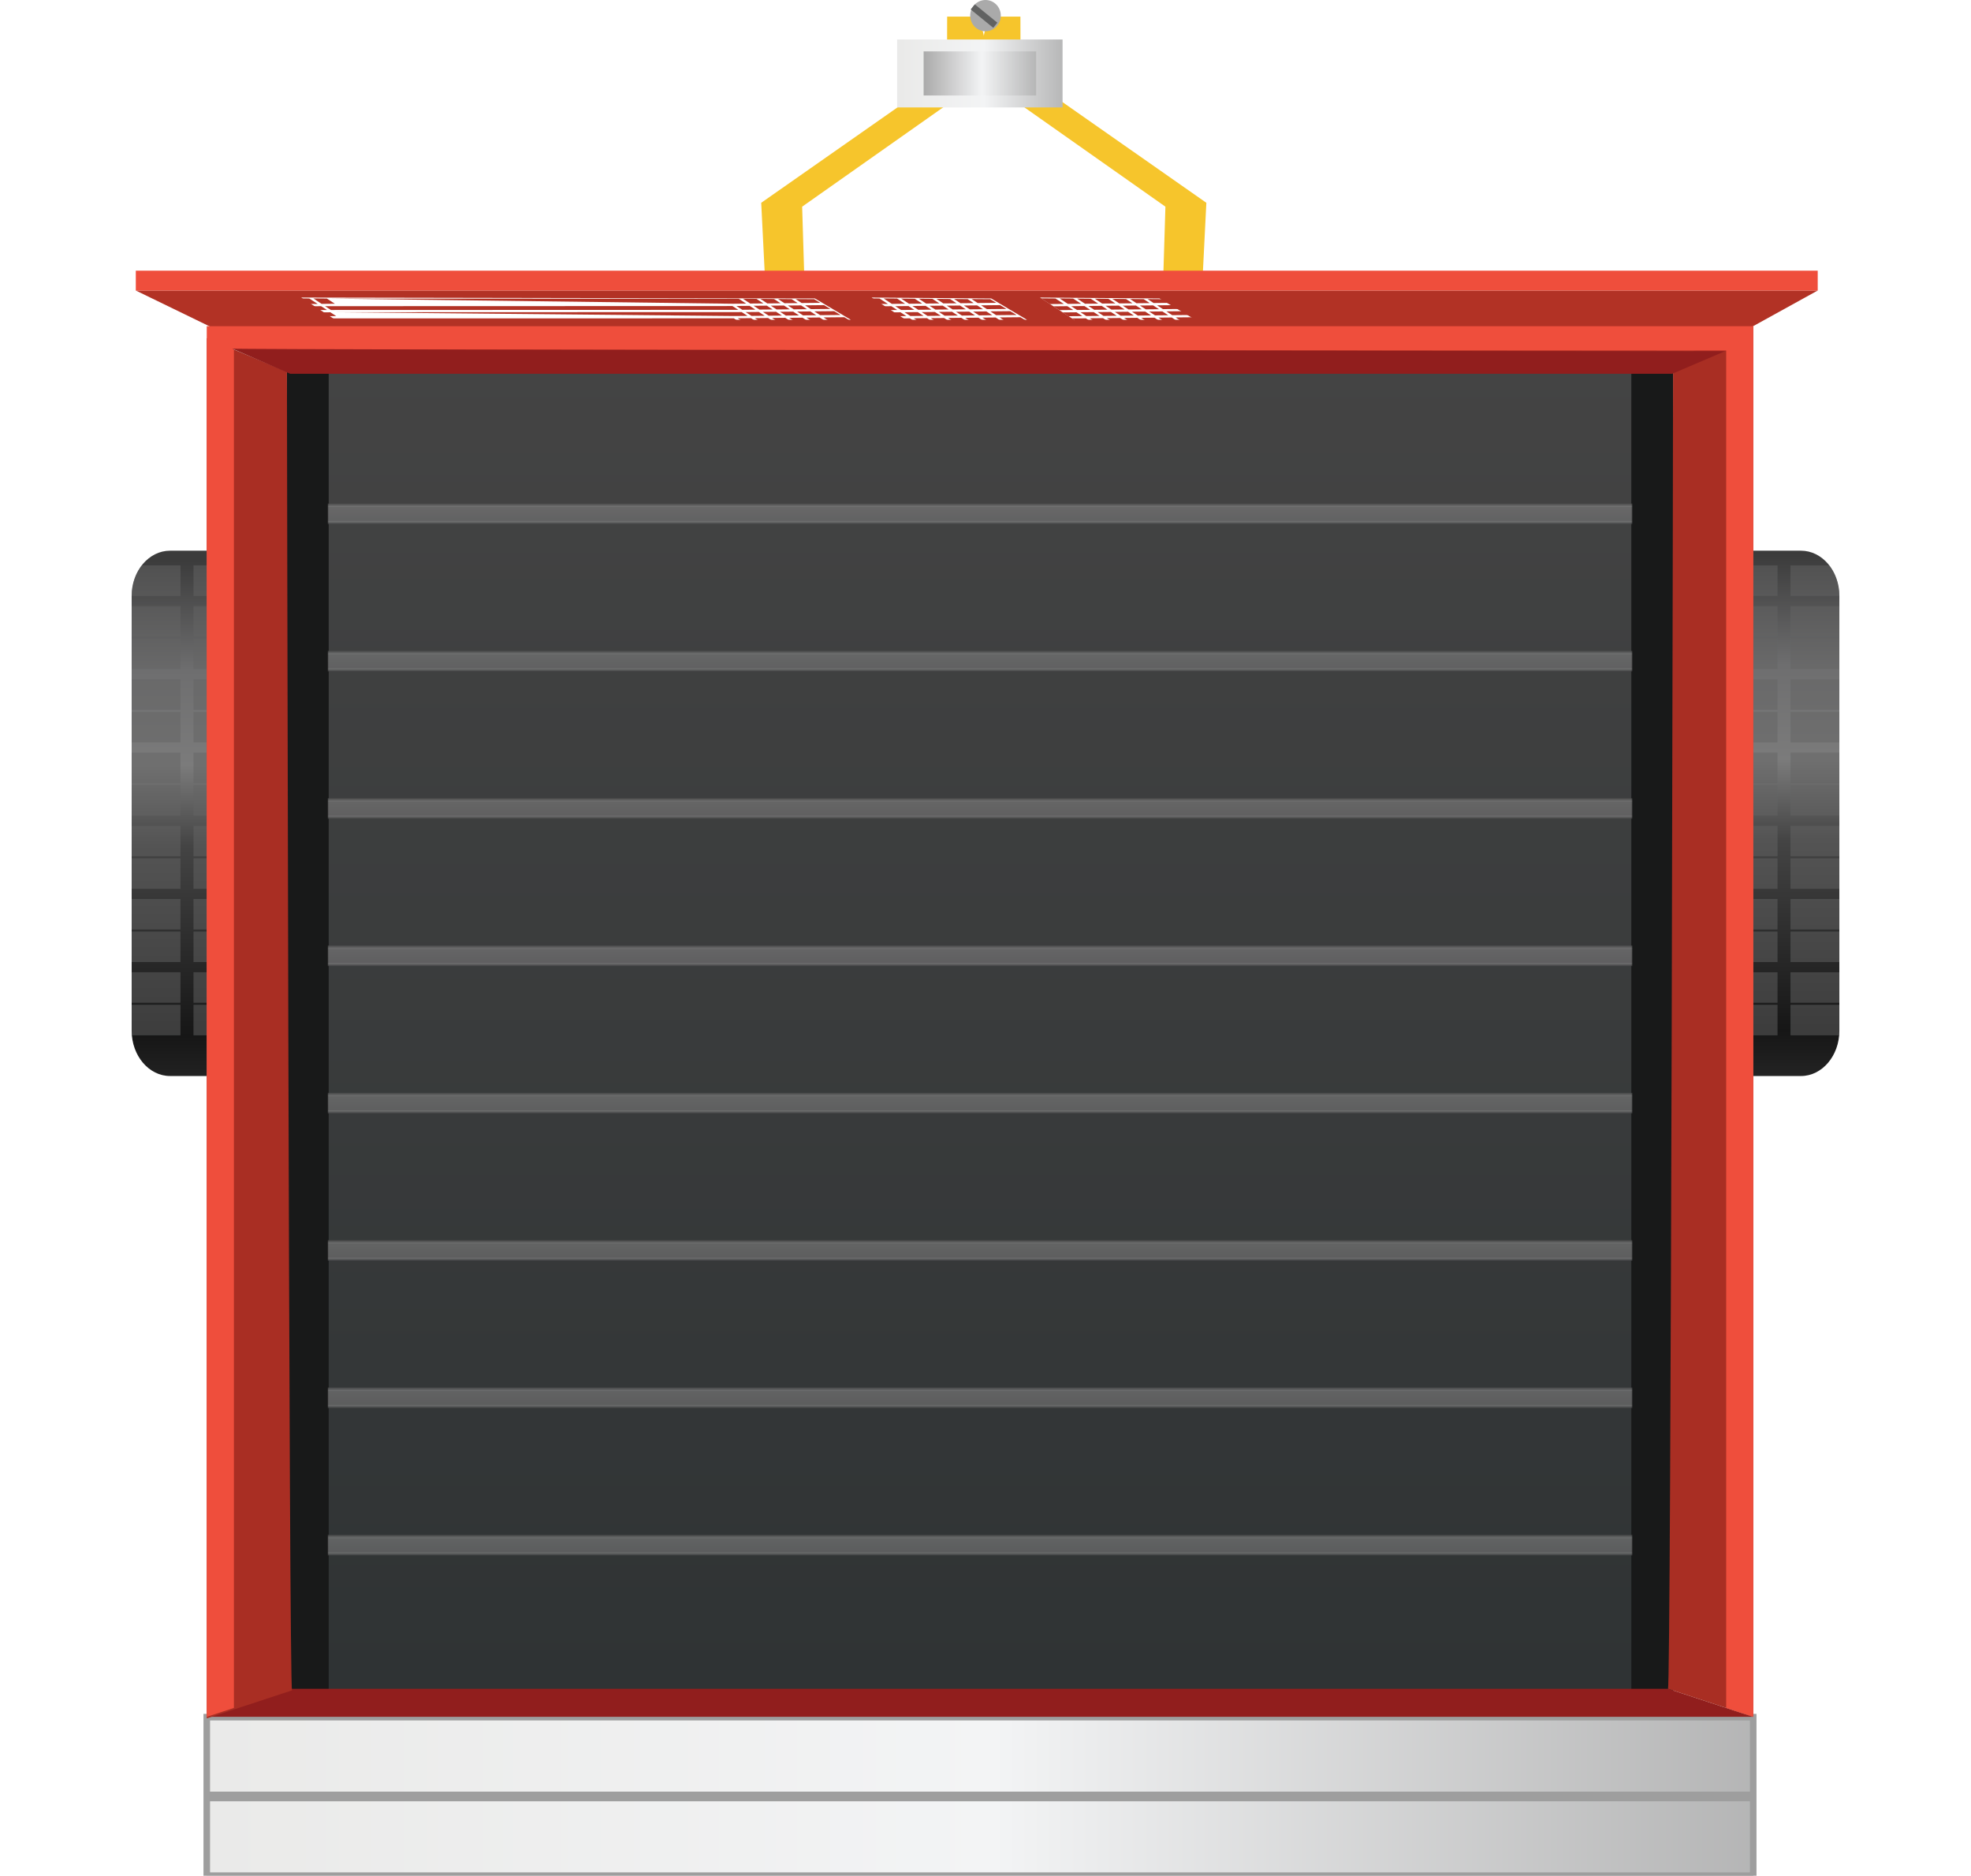 <?xml version="1.0" encoding="utf-8"?>
<!-- Generator: Adobe Illustrator 24.2.3, SVG Export Plug-In . SVG Version: 6.00 Build 0)  -->
<svg version="1.1" id="Layer_1" xmlns="http://www.w3.org/2000/svg" xmlns:xlink="http://www.w3.org/1999/xlink" x="0px" y="0px"
	 viewBox="0 0 300 285.44" style="enable-background:new 0 0 300 285.44;" xml:space="preserve">
<style type="text/css">
	.st0{fill:url(#Path_6473_1_);}
	.st1{fill:#636464;}
	.st2{opacity:0.5;}
	.st3{fill:url(#Path_6476_1_);}
	.st4{fill:#F6C52C;}
	.st5{fill:#E8E7E7;}
	.st6{fill:#181919;}
	.st7{fill:url(#Rectangle_24235_1_);}
	.st8{fill:#B23225;}
	.st9{fill:url(#Rectangle_24236_1_);stroke:#9E9E9E;}
	.st10{fill:#911E1D;}
	.st11{fill:#A92E23;}
	.st12{clip-path:url(#SVGID_2_);}
	.st13{fill:#EF4E3C;}
	.st14{clip-path:url(#SVGID_4_);}
	.st15{fill:#9E9E9E;}
	.st16{opacity:0.61;fill:url(#Rectangle_24240_2_);enable-background:new    ;}
	.st17{opacity:0.61;fill:url(#Rectangle_24240_3_);enable-background:new    ;}
	.st18{opacity:0.61;fill:url(#Rectangle_24241_1_);enable-background:new    ;}
	.st19{opacity:0.61;fill:url(#Rectangle_24242_1_);enable-background:new    ;}
	.st20{opacity:0.61;fill:url(#Rectangle_24243_1_);enable-background:new    ;}
	.st21{opacity:0.61;fill:url(#Rectangle_24244_1_);enable-background:new    ;}
	.st22{opacity:0.61;fill:url(#Rectangle_24245_1_);enable-background:new    ;}
	.st23{opacity:0.61;fill:url(#Rectangle_24246_1_);enable-background:new    ;}
	.st24{fill:url(#Rectangle_24247_2_);}
	.st25{fill:url(#Rectangle_24248_2_);}
	.st26{fill:#AAAAAA;}
	.st27{fill:none;stroke:#616262;}
</style>
<g id="Group_5523" transform="translate(144.047 176.012)">
	<g id="Group_5522" transform="translate(0 0)">
		<rect id="Rectangle_24157" x="107.97" y="-85.33" width="1.9" height="67.9"/>
		<g id="Group_5521" transform="translate(1.216 0)">
			
				<linearGradient id="Path_6473_1_" gradientUnits="userSpaceOnUse" x1="-3953.147" y1="-2199.838" x2="-3953.147" y2="-2199.036" gradientTransform="matrix(33.784 0 0 100.672 133675.078 221370.781)">
				<stop  offset="0" style="stop-color:#3B3B3B"/>
				<stop  offset="0.21" style="stop-color:#6E6E6F"/>
				<stop  offset="0.388" style="stop-color:#7B7B7B"/>
				<stop  offset="0.54" style="stop-color:#444444"/>
				<stop  offset="0.898" style="stop-color:#161616"/>
				<stop  offset="1" style="stop-color:#262626"/>
			</linearGradient>
			<path id="Path_6473" class="st0" d="M128.86-92.21h-14.58c-3.22,0-5.84,3.08-5.84,6.88v66.17c0,3.8,2.62,6.89,5.84,6.89h14.58
				c3.22,0,5.84-3.09,5.84-6.89v-66.17C134.7-89.14,132.08-92.21,128.86-92.21z"/>
			<g id="Group_5515" transform="translate(0 2.826)">
				<path id="Path_6474" class="st1" d="M108.44-88.16h6.69v-4.64h-5.14C108.97-91.48,108.43-89.84,108.44-88.16z"/>
				<rect id="Rectangle_24158" x="107.7" y="-81.66" class="st1" width="7.43" height="4.64"/>
				<rect id="Rectangle_24159" x="107.7" y="-70.51" class="st1" width="7.43" height="4.64"/>
				<rect id="Rectangle_24160" x="107.7" y="-59.37" class="st1" width="7.43" height="4.64"/>
				<rect id="Rectangle_24161" x="107.7" y="-48.22" class="st1" width="7.43" height="4.64"/>
				<rect id="Rectangle_24162" x="107.7" y="-37.08" class="st1" width="7.43" height="4.64"/>
				<rect id="Rectangle_24163" x="107.7" y="-25.93" class="st1" width="7.43" height="4.64"/>
			</g>
			<g id="Group_5516" transform="translate(25.174 2.826)" class="st2">
				<path id="Path_6475" class="st1" d="M102.09-92.8v4.64h7.43c0.01-1.68-0.54-3.31-1.55-4.64H102.09z"/>
				<rect id="Rectangle_24164" x="102.09" y="-81.66" class="st1" width="7.43" height="4.64"/>
				<rect id="Rectangle_24165" x="102.09" y="-70.51" class="st1" width="7.43" height="4.64"/>
				<rect id="Rectangle_24166" x="102.09" y="-59.37" class="st1" width="7.43" height="4.64"/>
				<rect id="Rectangle_24167" x="102.09" y="-48.22" class="st1" width="7.43" height="4.64"/>
				<rect id="Rectangle_24168" x="102.09" y="-37.08" class="st1" width="7.43" height="4.64"/>
				<rect id="Rectangle_24169" x="102.09" y="-25.93" class="st1" width="7.43" height="4.64"/>
			</g>
			<g id="Group_5517" transform="translate(13.067 10.622)" class="st2">
				<rect id="Rectangle_24170" x="104.79" y="-94.4" class="st1" width="7.43" height="4.64"/>
				<rect id="Rectangle_24171" x="104.79" y="-83.26" class="st1" width="7.43" height="4.64"/>
				<rect id="Rectangle_24172" x="104.79" y="-72.11" class="st1" width="7.43" height="4.64"/>
				<rect id="Rectangle_24173" x="104.79" y="-60.97" class="st1" width="7.43" height="4.64"/>
				<rect id="Rectangle_24174" x="104.79" y="-49.83" class="st1" width="7.43" height="4.64"/>
				<rect id="Rectangle_24175" x="104.79" y="-38.68" class="st1" width="7.43" height="4.64"/>
			</g>
			<g id="Group_5518" transform="translate(13.067 2.826)" class="st2">
				<rect id="Rectangle_24176" x="104.79" y="-92.8" class="st1" width="7.43" height="4.64"/>
				<rect id="Rectangle_24177" x="104.79" y="-81.66" class="st1" width="7.43" height="4.64"/>
				<rect id="Rectangle_24178" x="104.79" y="-70.51" class="st1" width="7.43" height="4.64"/>
				<rect id="Rectangle_24179" x="104.79" y="-59.37" class="st1" width="7.43" height="4.64"/>
				<rect id="Rectangle_24180" x="104.79" y="-48.22" class="st1" width="7.43" height="4.64"/>
				<rect id="Rectangle_24181" x="104.79" y="-37.08" class="st1" width="7.43" height="4.64"/>
				<rect id="Rectangle_24182" x="104.79" y="-25.93" class="st1" width="7.43" height="4.64"/>
			</g>
			<g id="Group_5519" transform="translate(25.174 10.622)" class="st2">
				<rect id="Rectangle_24183" x="102.09" y="-94.4" class="st1" width="7.43" height="4.64"/>
				<rect id="Rectangle_24184" x="102.09" y="-83.26" class="st1" width="7.43" height="4.64"/>
				<rect id="Rectangle_24185" x="102.09" y="-72.11" class="st1" width="7.43" height="4.64"/>
				<rect id="Rectangle_24186" x="102.09" y="-60.97" class="st1" width="7.43" height="4.64"/>
				<rect id="Rectangle_24187" x="102.09" y="-49.83" class="st1" width="7.43" height="4.64"/>
				<rect id="Rectangle_24188" x="102.09" y="-38.68" class="st1" width="7.43" height="4.64"/>
			</g>
			<g id="Group_5520" transform="translate(0 10.622)">
				<rect id="Rectangle_24189" x="107.7" y="-94.4" class="st1" width="7.43" height="4.64"/>
				<rect id="Rectangle_24190" x="107.7" y="-83.26" class="st1" width="7.43" height="4.64"/>
				<rect id="Rectangle_24191" x="107.7" y="-72.11" class="st1" width="7.43" height="4.64"/>
				<rect id="Rectangle_24192" x="107.7" y="-60.97" class="st1" width="7.43" height="4.64"/>
				<rect id="Rectangle_24193" x="107.7" y="-49.83" class="st1" width="7.43" height="4.64"/>
				<rect id="Rectangle_24194" x="107.7" y="-38.68" class="st1" width="7.43" height="4.64"/>
			</g>
		</g>
	</g>
</g>
<g id="Group_5532" transform="translate(0 176.012)">
	<g id="Group_5531" transform="translate(0 0)">
		<rect id="Rectangle_24195" x="46.09" y="-85.33" width="1.9" height="67.9"/>
		<g id="Group_5530" transform="translate(0 0)">
			
				<linearGradient id="Path_6476_1_" gradientUnits="userSpaceOnUse" x1="-3665.216" y1="-2199.838" x2="-3665.216" y2="-2199.036" gradientTransform="matrix(33.783 0 0 100.672 123855.172 221370.781)">
				<stop  offset="0" style="stop-color:#3B3B3B"/>
				<stop  offset="0.21" style="stop-color:#6E6E6F"/>
				<stop  offset="0.388" style="stop-color:#7B7B7B"/>
				<stop  offset="0.54" style="stop-color:#444444"/>
				<stop  offset="0.898" style="stop-color:#161616"/>
				<stop  offset="1" style="stop-color:#262626"/>
			</linearGradient>
			<path id="Path_6476" class="st3" d="M25.88-92.21h14.58c3.22,0,5.84,3.08,5.84,6.88v66.17c0,3.8-2.62,6.89-5.84,6.89H25.88
				c-3.22,0-5.84-3.09-5.84-6.89v-66.17C20.04-89.14,22.66-92.21,25.88-92.21z"/>
			<g id="Group_5524" transform="translate(25.174 2.826)">
				<path id="Path_6477" class="st1" d="M21.13-88.16h-6.69v-4.64h5.14C20.59-91.48,21.14-89.84,21.13-88.16z"/>
				<rect id="Rectangle_24196" x="14.43" y="-81.66" class="st1" width="7.43" height="4.64"/>
				<rect id="Rectangle_24197" x="14.43" y="-70.51" class="st1" width="7.43" height="4.64"/>
				<rect id="Rectangle_24198" x="14.43" y="-59.37" class="st1" width="7.43" height="4.64"/>
				<rect id="Rectangle_24199" x="14.43" y="-48.22" class="st1" width="7.43" height="4.64"/>
				<rect id="Rectangle_24200" x="14.43" y="-37.08" class="st1" width="7.43" height="4.64"/>
				<rect id="Rectangle_24201" x="14.43" y="-25.93" class="st1" width="7.43" height="4.64"/>
			</g>
			<g id="Group_5525" transform="translate(0 2.826)" class="st2">
				<path id="Path_6478" class="st1" d="M27.47-92.8v4.64h-7.43c-0.01-1.68,0.54-3.31,1.55-4.64H27.47z"/>
				<rect id="Rectangle_24202" x="20.04" y="-81.66" class="st1" width="7.43" height="4.64"/>
				<rect id="Rectangle_24203" x="20.04" y="-70.51" class="st1" width="7.43" height="4.64"/>
				<rect id="Rectangle_24204" x="20.04" y="-59.37" class="st1" width="7.43" height="4.64"/>
				<rect id="Rectangle_24205" x="20.04" y="-48.22" class="st1" width="7.43" height="4.64"/>
				<rect id="Rectangle_24206" x="20.04" y="-37.08" class="st1" width="7.43" height="4.64"/>
				<rect id="Rectangle_24207" x="20.04" y="-25.93" class="st1" width="7.43" height="4.64"/>
			</g>
			<g id="Group_5526" transform="translate(12.11 10.622)" class="st2">
				<rect id="Rectangle_24208" x="17.34" y="-94.4" class="st1" width="7.43" height="4.64"/>
				<rect id="Rectangle_24209" x="17.34" y="-83.26" class="st1" width="7.43" height="4.64"/>
				<rect id="Rectangle_24210" x="17.34" y="-72.11" class="st1" width="7.43" height="4.64"/>
				<rect id="Rectangle_24211" x="17.34" y="-60.97" class="st1" width="7.43" height="4.64"/>
				<rect id="Rectangle_24212" x="17.34" y="-49.83" class="st1" width="7.43" height="4.64"/>
				<rect id="Rectangle_24213" x="17.34" y="-38.68" class="st1" width="7.43" height="4.64"/>
			</g>
			<g id="Group_5527" transform="translate(12.11 2.826)" class="st2">
				<rect id="Rectangle_24214" x="17.34" y="-92.8" class="st1" width="7.43" height="4.64"/>
				<rect id="Rectangle_24215" x="17.34" y="-81.66" class="st1" width="7.43" height="4.64"/>
				<rect id="Rectangle_24216" x="17.34" y="-70.51" class="st1" width="7.43" height="4.64"/>
				<rect id="Rectangle_24217" x="17.34" y="-59.37" class="st1" width="7.43" height="4.64"/>
				<rect id="Rectangle_24218" x="17.34" y="-48.22" class="st1" width="7.43" height="4.64"/>
				<rect id="Rectangle_24219" x="17.34" y="-37.08" class="st1" width="7.43" height="4.64"/>
				<rect id="Rectangle_24220" x="17.34" y="-25.93" class="st1" width="7.43" height="4.64"/>
			</g>
			<g id="Group_5528" transform="translate(0 10.622)" class="st2">
				<rect id="Rectangle_24221" x="20.04" y="-94.4" class="st1" width="7.43" height="4.64"/>
				<rect id="Rectangle_24222" x="20.04" y="-83.26" class="st1" width="7.43" height="4.64"/>
				<rect id="Rectangle_24223" x="20.04" y="-72.11" class="st1" width="7.43" height="4.64"/>
				<rect id="Rectangle_24224" x="20.04" y="-60.97" class="st1" width="7.43" height="4.64"/>
				<rect id="Rectangle_24225" x="20.04" y="-49.83" class="st1" width="7.43" height="4.64"/>
				<rect id="Rectangle_24226" x="20.04" y="-38.68" class="st1" width="7.43" height="4.64"/>
			</g>
			<g id="Group_5529" transform="translate(25.174 10.622)">
				<rect id="Rectangle_24227" x="14.43" y="-94.4" class="st1" width="7.43" height="4.64"/>
				<rect id="Rectangle_24228" x="14.43" y="-83.26" class="st1" width="7.43" height="4.64"/>
				<rect id="Rectangle_24229" x="14.43" y="-72.11" class="st1" width="7.43" height="4.64"/>
				<rect id="Rectangle_24230" x="14.43" y="-60.97" class="st1" width="7.43" height="4.64"/>
				<rect id="Rectangle_24231" x="14.43" y="-49.83" class="st1" width="7.43" height="4.64"/>
				<rect id="Rectangle_24232" x="14.43" y="-38.68" class="st1" width="7.43" height="4.64"/>
			</g>
		</g>
	</g>
</g>
<g id="Group_5535" transform="translate(47.262 0)">
	<g id="Group_5533">
		<path id="Path_6479" class="st4" d="M74.83,31.45l0.32,10.45l-5.94,1.16l-0.61-12.2l28.28-19.79l0.02-8.54h4.9l2,8.52L74.83,31.45
			z"/>
	</g>
	<g id="Group_5534" transform="translate(42.463)">
		<path id="Path_6480" class="st4" d="M87.66,31.45L87.34,41.9l5.94,1.16l0.61-12.2L65.61,11.07l-0.02-8.54h-4.9l-2,8.52
			L87.66,31.45z"/>
	</g>
</g>
<rect id="Rectangle_24233" x="31.47" y="49.64" class="st5" width="235.38" height="235.8"/>
<rect id="Rectangle_24234" x="43.68" y="53.55" class="st6" width="210.98" height="203.78"/>
<linearGradient id="Rectangle_24235_1_" gradientUnits="userSpaceOnUse" x1="-3673.086" y1="-2205.939" x2="-3673.086" y2="-2204.966" gradientTransform="matrix(100.682 0 0 205.127 369962.875 452555.344)">
	<stop  offset="0" style="stop-color:#444444"/>
	<stop  offset="1" style="stop-color:#2F3334"/>
</linearGradient>
<rect id="Rectangle_24235" x="50.03" y="53.58" class="st7" width="198.27" height="203.74"/>
<g id="Group_5536" transform="translate(31.163 105.442)">
	<path id="Path_6481" class="st8" d="M88.97-57.08l2.01-0.02l0.91,0.6h-2.04L88.97-57.08z"/>
	<path id="Path_6482" class="st8" d="M94.54-56.5H92.5l-0.92-0.61l2.01-0.02L94.54-56.5z"/>
	<path id="Path_6483" class="st8" d="M93.07-57.47l-2.01,0.02l-0.89-0.58l2.01-0.02L93.07-57.47z"/>
	<path id="Path_6484" class="st8" d="M86.35-57.06l2.01-0.02l0.87,0.57h-2.04L86.35-57.06z"/>
	<path id="Path_6485" class="st8" d="M19.72-57.93l62.01-0.02l0.89,0.58l-2.01,0.02L19.72-57.93z"/>
	<path id="Path_6486" class="st8" d="M83.74-57.03l2.01-0.02l0.83,0.55h-2.04L83.74-57.03z"/>
	<path id="Path_6487" class="st8" d="M81.13-57.01l2.01-0.02l0.79,0.52h-2.04L81.13-57.01z"/>
	<path id="Path_6488" class="st8" d="M18.31-58.85l62.01-0.02l0.89,0.58L19.2-58.27L18.31-58.85z"/>
	<path id="Path_6489" class="st8" d="M83.82-58.32l-2.01,0.02l-0.89-0.58l2.01-0.02L83.82-58.32z"/>
	<path id="Path_6490" class="st8" d="M90.46-57.44l-2.01,0.02L87.56-58l2.01-0.02L90.46-57.44z"/>
	<path id="Path_6491" class="st8" d="M82.33-57.95l2.01-0.02l0.89,0.58l-2.01,0.02L82.33-57.95z"/>
	<path id="Path_6492" class="st8" d="M87.85-57.42l-2.01,0.02l-0.89-0.58L86.96-58L87.85-57.42z"/>
	<path id="Path_6493" class="st8" d="M89.05-58.37l-2.01,0.02l-0.89-0.58l2.01-0.02L89.05-58.37z"/>
	<path id="Path_6494" class="st8" d="M86.44-58.35l-2.01,0.02l-0.89-0.58l2.01-0.02L86.44-58.35z"/>
	<path id="Path_6495" class="st8" d="M17.01-57.9l2.11-0.02l0.89,0.58l-2.11,0.02L17.01-57.9z"/>
	<path id="Path_6496" class="st8" d="M80.53-57l0.75,0.49H19.15l-0.73-0.48L80.53-57z"/>
	<path id="Path_6497" class="st8" d="M95.15-56.51l-0.96-0.63l3.16-0.03l1.11,0.66H95.15z"/>
	<path id="Path_6498" class="st8" d="M93.67-57.48l-0.89-0.58l3.02-0.03l0.98,0.58L93.67-57.48z"/>
	<path id="Path_6499" class="st8" d="M95.23-58.43l-2.97,0.03l-0.89-0.58l2.89-0.03L95.23-58.43z"/>
	<path id="Path_6500" class="st8" d="M90.85-59.33l-0.91-0.6l2.83,0.02l0.92,0.55L90.85-59.33z"/>
	<path id="Path_6501" class="st8" d="M17.19-59.19l-2.12,0.02l-1.34-0.87l2.18,0.02L17.19-59.19z"/>
	<path id="Path_6502" class="st8" d="M18.59-60.01l1.21,0.79l-2.01,0.02l-1.26-0.83L18.59-60.01z"/>
	<path id="Path_6503" class="st8" d="M82.41-59.24l-2.01,0.02L19.21-60l62.07,0.02L82.41-59.24z"/>
	<path id="Path_6504" class="st8" d="M85.03-59.27l-2.01,0.02l-1.12-0.74l2.07,0.02L85.03-59.27z"/>
	<path id="Path_6505" class="st8" d="M17.71-58.85l0.89,0.58l-2.11,0.02l-0.89-0.58L17.71-58.85z"/>
	<path id="Path_6506" class="st8" d="M87.64-59.29l-2.01,0.02l-1.05-0.69l2.07,0.02L87.64-59.29z"/>
	<path id="Path_6507" class="st8" d="M90.25-59.32l-2.01,0.02l-0.98-0.64l2.07,0.02L90.25-59.32z"/>
	<path id="Path_6508" class="st8" d="M91.66-58.39l-2.01,0.02l-0.89-0.58l2.01-0.02L91.66-58.39z"/>
</g>
<g id="Group_5537" transform="translate(65.624 105.442)">
	<path id="Path_6509" class="st8" d="M81.29-57.08l2.01-0.02l0.91,0.6h-2.04L81.29-57.08z"/>
	<path id="Path_6510" class="st8" d="M86.87-56.5h-2.04l-0.92-0.61l2.01-0.02L86.87-56.5z"/>
	<path id="Path_6511" class="st8" d="M85.4-57.47l-2.01,0.02l-0.89-0.58l2.01-0.02L85.4-57.47z"/>
	<path id="Path_6512" class="st8" d="M78.68-57.06l2.01-0.02l0.87,0.57h-2.04L78.68-57.06z"/>
	<path id="Path_6513" class="st8" d="M72.05-57.93l2.01-0.02l0.89,0.58l-2.01,0.02L72.05-57.93z"/>
	<path id="Path_6514" class="st8" d="M76.07-57.03l2.01-0.02l0.83,0.55h-2.04L76.07-57.03z"/>
	<path id="Path_6515" class="st8" d="M73.46-57.01l2.01-0.02l0.79,0.52h-2.04L73.46-57.01z"/>
	<path id="Path_6516" class="st8" d="M70.64-58.85l2.01-0.02l0.89,0.58l-2.01,0.02L70.64-58.85z"/>
	<path id="Path_6517" class="st8" d="M76.15-58.32l-2.01,0.02l-0.89-0.58l2.01-0.02L76.15-58.32z"/>
	<path id="Path_6518" class="st8" d="M82.79-57.44l-2.01,0.02L79.89-58l2.01-0.02L82.79-57.44z"/>
	<path id="Path_6519" class="st8" d="M74.66-57.95l2.01-0.02l0.89,0.58l-2.01,0.02L74.66-57.95z"/>
	<path id="Path_6520" class="st8" d="M80.17-57.42l-2.01,0.02l-0.89-0.58L79.28-58L80.17-57.42z"/>
	<path id="Path_6521" class="st8" d="M81.38-58.37l-2.01,0.02l-0.89-0.58l2.01-0.02L81.38-58.37z"/>
	<path id="Path_6522" class="st8" d="M78.76-58.35l-2.01,0.02l-0.89-0.58l2.01-0.02L78.76-58.35z"/>
	<path id="Path_6523" class="st8" d="M69.33-57.9l2.11-0.02l0.89,0.58l-2.11,0.02L69.33-57.9z"/>
	<path id="Path_6524" class="st8" d="M72.86-57l0.75,0.49h-2.14l-0.73-0.48L72.86-57z"/>
	<path id="Path_6525" class="st8" d="M87.48-56.51l-0.96-0.63l3.16-0.03l1.11,0.66H87.48z"/>
	<path id="Path_6526" class="st8" d="M86-57.48l-0.89-0.58l3.02-0.03l0.98,0.58L86-57.48z"/>
	<path id="Path_6527" class="st8" d="M87.56-58.43l-2.97,0.03l-0.89-0.58l2.89-0.03L87.56-58.43z"/>
	<path id="Path_6528" class="st8" d="M83.18-59.33l-0.91-0.6l2.83,0.02l0.92,0.55L83.18-59.33z"/>
	<path id="Path_6529" class="st8" d="M69.52-59.19l-2.12,0.02l-1.34-0.87l2.18,0.02L69.52-59.19z"/>
	<path id="Path_6530" class="st8" d="M70.92-60.01l1.21,0.79l-2.01,0.02l-1.26-0.83L70.92-60.01z"/>
	<path id="Path_6531" class="st8" d="M74.74-59.24l-2.01,0.02L71.54-60l2.07,0.02L74.74-59.24z"/>
	<path id="Path_6532" class="st8" d="M77.35-59.27l-2.01,0.02l-1.12-0.74l2.07,0.02L77.35-59.27z"/>
	<path id="Path_6533" class="st8" d="M70.04-58.85l0.89,0.58l-2.12,0.03l-0.89-0.58L70.04-58.85z"/>
	<path id="Path_6534" class="st8" d="M79.97-59.29l-2.01,0.02l-1.05-0.69l2.07,0.02L79.97-59.29z"/>
	<path id="Path_6535" class="st8" d="M82.58-59.32l-2.01,0.02l-0.98-0.64l2.07,0.02L82.58-59.32z"/>
	<path id="Path_6536" class="st8" d="M83.99-58.39l-2.01,0.02l-0.89-0.58l2.01-0.02L83.99-58.39z"/>
</g>
<g id="Group_5538" transform="translate(100.084 105.442)">
	<path id="Path_6537" class="st8" d="M73.62-57.08l2.01-0.02l0.91,0.6H74.5L73.62-57.08z"/>
	<path id="Path_6538" class="st8" d="M79.2-56.5h-2.04l-0.92-0.61l2.01-0.02L79.2-56.5z"/>
	<path id="Path_6539" class="st8" d="M77.73-57.47l-2.01,0.02l-0.89-0.58l2.01-0.02L77.73-57.47z"/>
	<path id="Path_6540" class="st8" d="M71.01-57.06l2.01-0.02l0.87,0.57h-2.04L71.01-57.06z"/>
	<path id="Path_6541" class="st8" d="M64.37-57.93l2.01-0.02l0.89,0.58l-2.01,0.02L64.37-57.93z"/>
	<path id="Path_6542" class="st8" d="M68.4-57.03l2.01-0.02l0.83,0.55H69.2L68.4-57.03z"/>
	<path id="Path_6543" class="st8" d="M65.79-57.01l2.01-0.02l0.79,0.52h-2.04L65.79-57.01z"/>
	<path id="Path_6544" class="st8" d="M62.96-58.85l2.01-0.02l0.89,0.58l-2.01,0.02L62.96-58.85z"/>
	<path id="Path_6545" class="st8" d="M68.48-58.32l-2.01,0.02l-0.89-0.58l2.01-0.02L68.48-58.32z"/>
	<path id="Path_6546" class="st8" d="M75.11-57.44l-2.01,0.02l-0.89-0.59l2.01-0.02L75.11-57.44z"/>
	<path id="Path_6547" class="st8" d="M66.99-57.95L69-57.97l0.89,0.58l-2.01,0.02L66.99-57.95z"/>
	<path id="Path_6548" class="st8" d="M72.5-57.42l-2.01,0.02l-0.89-0.58L71.61-58L72.5-57.42z"/>
	<path id="Path_6549" class="st8" d="M73.7-58.37l-2.01,0.02l-0.89-0.58l2.01-0.02L73.7-58.37z"/>
	<path id="Path_6550" class="st8" d="M71.09-58.35l-2.01,0.02l-0.89-0.58l2.01-0.02L71.09-58.35z"/>
	<path id="Path_6551" class="st8" d="M61.66-57.9l2.11-0.02l0.89,0.58l-2.11,0.02L61.66-57.9z"/>
	<path id="Path_6552" class="st8" d="M65.19-57l0.75,0.49H63.8l-0.73-0.48L65.19-57z"/>
	<path id="Path_6553" class="st8" d="M79.81-56.51l-0.96-0.63l3.16-0.03l1.11,0.66H79.81z"/>
	<path id="Path_6554" class="st8" d="M78.33-57.48l-0.89-0.58l3.02-0.03l0.98,0.58L78.33-57.48z"/>
	<path id="Path_6555" class="st8" d="M79.89-58.43l-2.97,0.03l-0.89-0.58l2.89-0.03L79.89-58.43z"/>
	<path id="Path_6556" class="st8" d="M75.5-59.33l-0.91-0.6l2.83,0.02l0.92,0.55L75.5-59.33z"/>
	<path id="Path_6557" class="st8" d="M61.84-59.19l-2.12,0.02l-1.34-0.87l2.18,0.02L61.84-59.19z"/>
	<path id="Path_6558" class="st8" d="M63.25-60.01l1.21,0.79l-2.01,0.02l-1.26-0.83L63.25-60.01z"/>
	<path id="Path_6559" class="st8" d="M67.07-59.24l-2.01,0.02L63.87-60l2.07,0.02L67.07-59.24z"/>
	<path id="Path_6560" class="st8" d="M69.68-59.27l-2.01,0.02l-1.12-0.74l2.07,0.02L69.68-59.27z"/>
	<path id="Path_6561" class="st8" d="M62.37-58.85l0.89,0.58l-2.11,0.02l-0.89-0.58L62.37-58.85z"/>
	<path id="Path_6562" class="st8" d="M72.29-59.29l-2.01,0.02l-1.05-0.69l2.07,0.02L72.29-59.29z"/>
	<path id="Path_6563" class="st8" d="M74.91-59.32L72.9-59.3l-0.98-0.64l2.07,0.02L74.91-59.32z"/>
	<path id="Path_6564" class="st8" d="M76.32-58.39l-2.01,0.02l-0.89-0.58l2.01-0.02L76.32-58.39z"/>
</g>
<path id="Path_6565" class="st8" d="M257.57,54.75c0,0-215.2-0.53-215.2,0l-21.7-10.54h256L257.57,54.75z M124.04,45.42l-78.19-0.14
	l5.18,3.38h78.46L124.04,45.42z M150.86,45.42l-18.19-0.14l5.18,3.38h18.46L150.86,45.42z M176.49,45.42l-18.19-0.14l5.18,3.38
	h18.46L176.49,45.42z"/>
<linearGradient id="Rectangle_24236_1_" gradientUnits="userSpaceOnUse" x1="-3675.238" y1="-2178.62" x2="-3673.252" y2="-2178.62" gradientTransform="matrix(148.429 0 0 38.098 545543.375 83274.422)">
	<stop  offset="0" style="stop-color:#EAEAE9"/>
	<stop  offset="0.406" style="stop-color:#F3F4F5"/>
	<stop  offset="1" style="stop-color:#959595"/>
</linearGradient>
<rect id="Rectangle_24236" x="31.47" y="261.31" class="st9" width="235.38" height="24.12"/>
<path id="Path_6566" class="st10" d="M253.88,256.99H44.45l-12.98,4.27h235.38L253.88,256.99z"/>
<g id="Group_5541" transform="translate(13.902 110.778)">
	<path id="Path_6567" class="st11" d="M30.55,146.45l-12.98,4.27V-59.32l12.2,5.12C29.78-54.2,30.07,146.94,30.55,146.45z"/>
	<g id="Group_5540" transform="translate(0 0)">
		<g>
			<g>
				<defs>
					<path id="SVGID_1_" d="M30.55,146.21l-12.98,4.27V-61.14l12.2,5.12C29.78-56.02,30.07,146.7,30.55,146.21z"/>
				</defs>
				<clipPath id="SVGID_2_">
					<use xlink:href="#SVGID_1_"  style="overflow:visible;"/>
				</clipPath>
				<g id="Group_5539" class="st12">
					<rect id="Rectangle_24237" x="15.68" y="-68.22" class="st13" width="6.02" height="222.35"/>
				</g>
			</g>
		</g>
	</g>
</g>
<g id="Group_5544" transform="translate(145.636 110.778)">
	<path id="Path_6569" class="st11" d="M108.24,146.21l12.98,4.27V-61.14l-12.2,5.12C109.02-56.02,108.72,146.7,108.24,146.21z"/>
	<g id="Group_5543" transform="translate(0 0)">
		<g>
			<g>
				<defs>
					<path id="SVGID_3_" d="M108.24,146.21l12.98,4.27V-61.14l-12.2,5.12C109.02-56.02,108.72,146.7,108.24,146.21z"/>
				</defs>
				<clipPath id="SVGID_4_">
					<use xlink:href="#SVGID_3_"  style="overflow:visible;"/>
				</clipPath>
				<g id="Group_5542" class="st14">
					<rect id="Rectangle_24238" x="117.1" y="-68.22" class="st13" width="6.02" height="222.35"/>
				</g>
			</g>
		</g>
	</g>
</g>
<rect id="Rectangle_24239" x="31.47" y="272.64" class="st15" width="235.38" height="1.47"/>
<linearGradient id="Rectangle_24240_2_" gradientUnits="userSpaceOnUse" x1="-3673.101" y1="-1897.386" x2="-3673.101" y2="-1896.591" gradientTransform="matrix(101.036 0 0 3.95 371264.656 7705.815)">
	<stop  offset="0" style="stop-color:#505050"/>
	<stop  offset="0.152" style="stop-color:#8F8F8F"/>
	<stop  offset="0.187" style="stop-color:#7F7F7F"/>
	<stop  offset="0.828" style="stop-color:#777677"/>
	<stop  offset="0.871" style="stop-color:#8D8D8D"/>
	<stop  offset="1" style="stop-color:#474748"/>
</linearGradient>
<rect id="Rectangle_24240" x="49.9" y="211.14" class="st16" width="198.54" height="3.14"/>
<linearGradient id="Rectangle_24240_3_" gradientUnits="userSpaceOnUse" x1="-3673.101" y1="-1891.71" x2="-3673.101" y2="-1890.916" gradientTransform="matrix(101.036 0 0 3.95 371264.656 7705.815)">
	<stop  offset="0" style="stop-color:#505050"/>
	<stop  offset="0.152" style="stop-color:#8F8F8F"/>
	<stop  offset="0.187" style="stop-color:#7F7F7F"/>
	<stop  offset="0.828" style="stop-color:#777677"/>
	<stop  offset="0.871" style="stop-color:#8D8D8D"/>
	<stop  offset="1" style="stop-color:#474748"/>
</linearGradient>
<rect id="Rectangle_24240_1_" x="49.9" y="233.56" class="st17" width="198.54" height="3.14"/>
<linearGradient id="Rectangle_24241_1_" gradientUnits="userSpaceOnUse" x1="-3673.101" y1="-1895.863" x2="-3673.101" y2="-1895.069" gradientTransform="matrix(101.036 0 0 3.95 371264.656 7677.382)">
	<stop  offset="0" style="stop-color:#505050"/>
	<stop  offset="0.152" style="stop-color:#8F8F8F"/>
	<stop  offset="0.187" style="stop-color:#7F7F7F"/>
	<stop  offset="0.828" style="stop-color:#777677"/>
	<stop  offset="0.871" style="stop-color:#8D8D8D"/>
	<stop  offset="1" style="stop-color:#474748"/>
</linearGradient>
<rect id="Rectangle_24241" x="49.9" y="188.72" class="st18" width="198.54" height="3.14"/>
<linearGradient id="Rectangle_24242_1_" gradientUnits="userSpaceOnUse" x1="-3673.101" y1="-1894.341" x2="-3673.101" y2="-1893.546" gradientTransform="matrix(101.036 0 0 3.95 371264.656 7648.949)">
	<stop  offset="0" style="stop-color:#505050"/>
	<stop  offset="0.152" style="stop-color:#8F8F8F"/>
	<stop  offset="0.187" style="stop-color:#7F7F7F"/>
	<stop  offset="0.828" style="stop-color:#777677"/>
	<stop  offset="0.871" style="stop-color:#8D8D8D"/>
	<stop  offset="1" style="stop-color:#474748"/>
</linearGradient>
<rect id="Rectangle_24242" x="49.9" y="166.3" class="st19" width="198.54" height="3.14"/>
<linearGradient id="Rectangle_24243_1_" gradientUnits="userSpaceOnUse" x1="-3673.101" y1="-1892.82" x2="-3673.101" y2="-1892.025" gradientTransform="matrix(101.036 0 0 3.95 371264.656 7620.518)">
	<stop  offset="0" style="stop-color:#505050"/>
	<stop  offset="0.152" style="stop-color:#8F8F8F"/>
	<stop  offset="0.187" style="stop-color:#7F7F7F"/>
	<stop  offset="0.828" style="stop-color:#777677"/>
	<stop  offset="0.871" style="stop-color:#8D8D8D"/>
	<stop  offset="1" style="stop-color:#474748"/>
</linearGradient>
<rect id="Rectangle_24243" x="49.9" y="143.88" class="st20" width="198.54" height="3.14"/>
<linearGradient id="Rectangle_24244_1_" gradientUnits="userSpaceOnUse" x1="-3673.101" y1="-1891.297" x2="-3673.101" y2="-1890.503" gradientTransform="matrix(101.036 0 0 3.95 371264.656 7592.084)">
	<stop  offset="0" style="stop-color:#505050"/>
	<stop  offset="0.152" style="stop-color:#8F8F8F"/>
	<stop  offset="0.187" style="stop-color:#7F7F7F"/>
	<stop  offset="0.828" style="stop-color:#777677"/>
	<stop  offset="0.871" style="stop-color:#8D8D8D"/>
	<stop  offset="1" style="stop-color:#474748"/>
</linearGradient>
<rect id="Rectangle_24244" x="49.9" y="121.46" class="st21" width="198.54" height="3.14"/>
<linearGradient id="Rectangle_24245_1_" gradientUnits="userSpaceOnUse" x1="-3673.101" y1="-1889.774" x2="-3673.101" y2="-1888.98" gradientTransform="matrix(101.036 0 0 3.95 371264.656 7563.65)">
	<stop  offset="0" style="stop-color:#505050"/>
	<stop  offset="0.152" style="stop-color:#8F8F8F"/>
	<stop  offset="0.187" style="stop-color:#7F7F7F"/>
	<stop  offset="0.828" style="stop-color:#777677"/>
	<stop  offset="0.871" style="stop-color:#8D8D8D"/>
	<stop  offset="1" style="stop-color:#474748"/>
</linearGradient>
<rect id="Rectangle_24245" x="49.9" y="99.04" class="st22" width="198.54" height="3.14"/>
<linearGradient id="Rectangle_24246_1_" gradientUnits="userSpaceOnUse" x1="-3673.101" y1="-1888.251" x2="-3673.101" y2="-1887.456" gradientTransform="matrix(101.036 0 0 3.95 371264.656 7535.219)">
	<stop  offset="0" style="stop-color:#505050"/>
	<stop  offset="0.152" style="stop-color:#8F8F8F"/>
	<stop  offset="0.187" style="stop-color:#7F7F7F"/>
	<stop  offset="0.828" style="stop-color:#777677"/>
	<stop  offset="0.871" style="stop-color:#8D8D8D"/>
	<stop  offset="1" style="stop-color:#474748"/>
</linearGradient>
<rect id="Rectangle_24246" x="49.9" y="76.62" class="st23" width="198.54" height="3.14"/>
<path id="Path_6571" class="st13" d="M35.75,53.18l227.82,0.16l3.29-3.7H31.47L35.75,53.18z"/>
<path id="Path_6572" class="st13" d="M20.67,44.21h256v-3.02h-256L20.67,44.21z"/>
<path id="Path_6573" class="st10" d="M35.35,53.05l8.81,3.83h210.35l8.04-3.43C262.55,53.45,35.55,53.25,35.35,53.05z"/>
<linearGradient id="Rectangle_24247_2_" gradientUnits="userSpaceOnUse" x1="-3663.763" y1="-2109.52" x2="-3662.79" y2="-2109.52" gradientTransform="matrix(32.398 0 0 13.022 118835.141 27481.35)">
	<stop  offset="0" style="stop-color:#EAEAE9"/>
	<stop  offset="0.406" style="stop-color:#F3F4F5"/>
	<stop  offset="1" style="stop-color:#959595"/>
</linearGradient>
<rect id="Rectangle_24247_1_" x="136.55" y="6.01" class="st24" width="25.18" height="10.34"/>
<linearGradient id="Rectangle_24248_2_" gradientUnits="userSpaceOnUse" x1="-3657.591" y1="-2054.175" x2="-3656.617" y2="-2054.175" gradientTransform="matrix(22.036 0 0 8.445 80739.242 17358.684)">
	<stop  offset="0" style="stop-color:#ABABAB"/>
	<stop  offset="0.406" style="stop-color:#F3F4F5"/>
	<stop  offset="1" style="stop-color:#959595"/>
</linearGradient>
<rect id="Rectangle_24248_1_" x="140.58" y="7.82" class="st25" width="17.13" height="6.71"/>
<ellipse id="Ellipse_409" class="st26" cx="150" cy="2.38" rx="2.33" ry="2.38"/>
<path id="Path_6574" class="st27" d="M148.06,1.05l3.43,2.79"/>
</svg>
